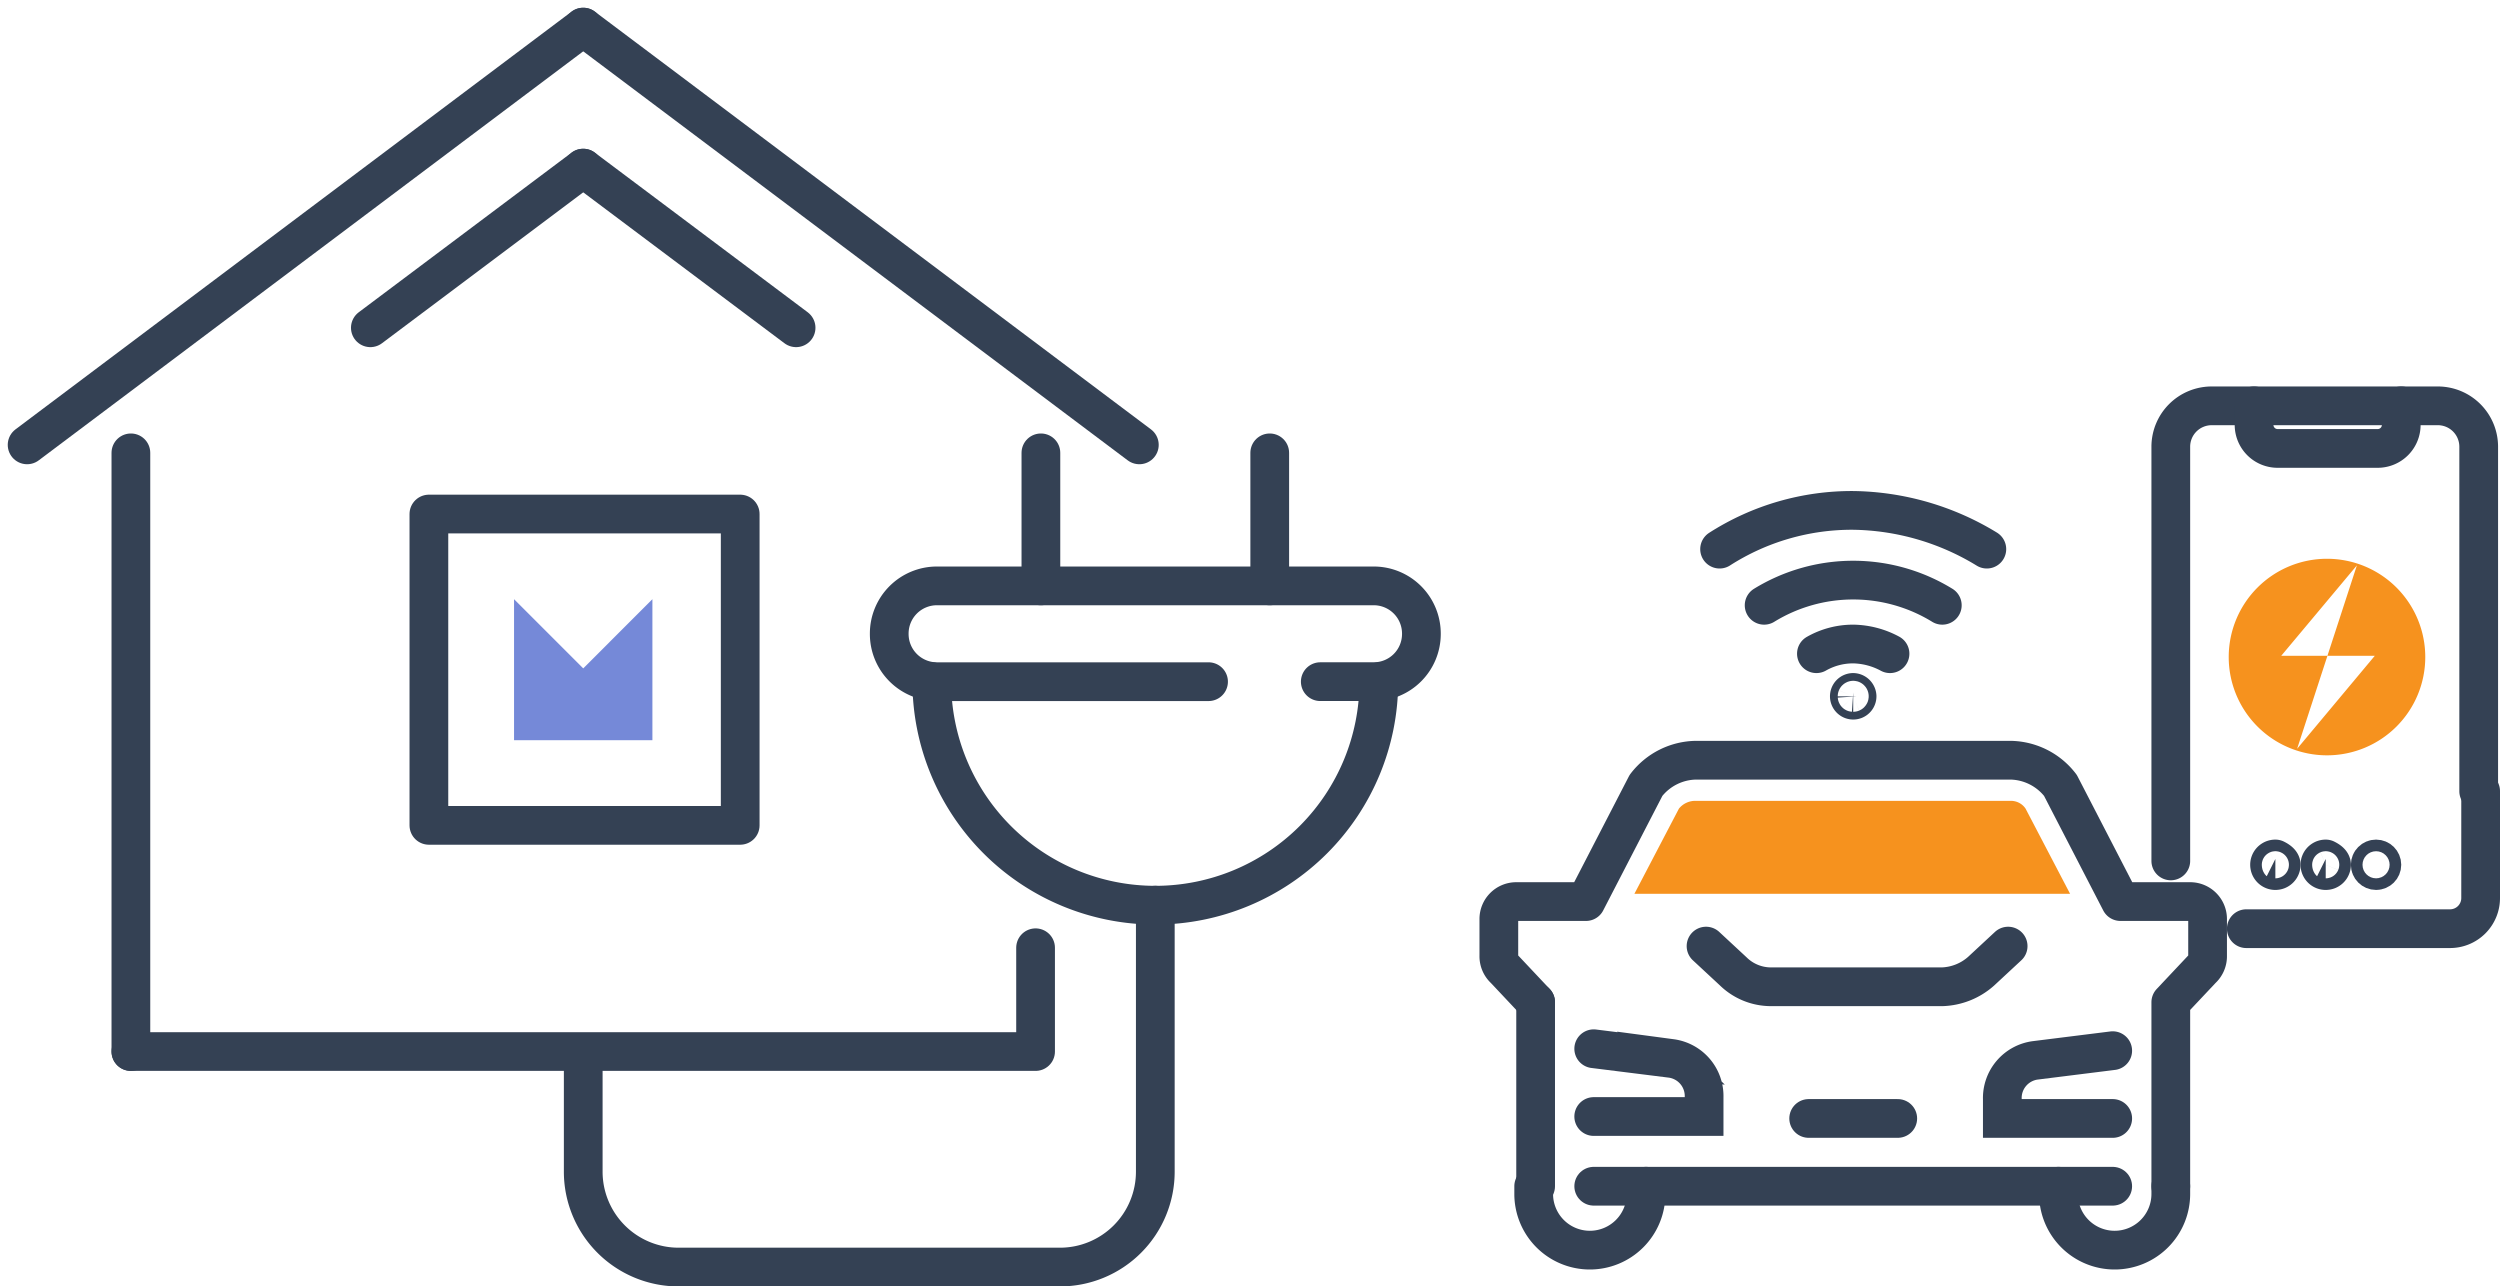 <svg xmlns="http://www.w3.org/2000/svg" width="129.1" height="66.431" viewBox="0 0 129.1 66.431"><g transform="translate(-1114.6 -998.043)"><g transform="translate(1115.4 998.843)"><g transform="translate(0.6 0.6)"><line x1="28.718" y2="21.573" fill="none" stroke="#344154" stroke-linecap="round" stroke-linejoin="round" stroke-miterlimit="10" stroke-width="2"/><line y2="30.916" transform="translate(5.359 21.985)" stroke-width="2" stroke="#344154" stroke-linecap="round" stroke-linejoin="round" stroke-miterlimit="10" fill="none"/><rect width="16.076" height="16.076" transform="translate(20.748 25.145)" stroke-width="2" stroke="#344154" stroke-linecap="round" stroke-linejoin="round" stroke-miterlimit="10" fill="none"/><path d="M4.5,40.559H51.218V35.2" transform="translate(0.859 12.342)" fill="none" stroke="#344154" stroke-linecap="round" stroke-linejoin="round" stroke-miterlimit="10" stroke-width="2"/><line x1="10.992" y2="8.244" transform="translate(17.725 7.282)" stroke-width="2" stroke="#344154" stroke-linecap="round" stroke-linejoin="round" stroke-miterlimit="10" fill="none"/><line x2="28.718" y2="21.573" transform="translate(28.718)" stroke-width="2" stroke="#344154" stroke-linecap="round" stroke-linejoin="round" stroke-miterlimit="10" fill="none"/><line x2="10.992" y2="8.244" transform="translate(28.718 7.282)" stroke-width="2" stroke="#344154" stroke-linecap="round" stroke-linejoin="round" stroke-miterlimit="10" fill="none"/></g><g transform="translate(29.318 22.585)"><path d="M57.684,25.2a11.542,11.542,0,0,1-23.084,0" transform="translate(-16.6 -13.383)" fill="none" stroke="#344154" stroke-linecap="round" stroke-linejoin="round" stroke-miterlimit="10" stroke-width="2"/><path d="M49.489,26.547H35.473A2.463,2.463,0,0,1,33,24.073h0A2.463,2.463,0,0,1,35.473,21.6H58.008a2.463,2.463,0,0,1,2.473,2.473h0a2.463,2.463,0,0,1-2.473,2.473H55.26" transform="translate(-17.198 -14.73)" fill="none" stroke="#344154" stroke-linecap="round" stroke-linejoin="round" stroke-miterlimit="10" stroke-width="2"/><g transform="translate(23.634)"><line y1="6.87" fill="none" stroke="#344154" stroke-linecap="round" stroke-linejoin="round" stroke-miterlimit="10" stroke-width="2"/><line y1="6.87" transform="translate(11.817)" stroke-width="2" stroke="#344154" stroke-linecap="round" stroke-linejoin="round" stroke-miterlimit="10" fill="none"/></g><path d="M51.042,33.6V47.34A4.926,4.926,0,0,1,46.1,52.287H26.447A4.926,4.926,0,0,1,21.5,47.34V41.295" transform="translate(-21.5 -10.241)" fill="none" stroke="#344154" stroke-linecap="round" stroke-linejoin="round" stroke-miterlimit="10" stroke-width="2"/></g><path d="M26.045,22.1v7.282H18.9V22.1l3.573,3.573Z" transform="translate(6.845 8.042)" fill="#7589d8"/></g><g transform="translate(1191.4 1018.4)"><path d="M14.3,10.9a8.788,8.788,0,0,1,9.2,0" fill="none" stroke="#344154" stroke-linecap="round" stroke-linejoin="round" stroke-miterlimit="10" stroke-width="2"/><path d="M12,8a12.654,12.654,0,0,1,6.9-2,13.557,13.557,0,0,1,6.9,2" fill="none" stroke="#344154" stroke-linecap="round" stroke-linejoin="round" stroke-miterlimit="10" stroke-width="2"/><path d="M17,13.4a3.83,3.83,0,0,1,1.9-.5,4.136,4.136,0,0,1,1.9.5" fill="none" stroke="#344154" stroke-linecap="round" stroke-linejoin="round" stroke-miterlimit="10" stroke-width="2"/><path d="M19.1,15.6a.2.2,0,1,1-.2-.2A.215.215,0,0,1,19.1,15.6Z" fill="none" stroke="#344154" stroke-linecap="round" stroke-linejoin="round" stroke-miterlimit="10" stroke-width="2"/><path d="M35.3,24.1V2.7A2.112,2.112,0,0,1,37.4.6H49.1a2.112,2.112,0,0,1,2.1,2.1V20.5" fill="none" stroke="#344154" stroke-linecap="round" stroke-miterlimit="10" stroke-width="2"/><path d="M51.3,20.5V26a1.58,1.58,0,0,1-1.6,1.6H39.2" fill="none" stroke="#344154" stroke-linecap="round" stroke-miterlimit="10" stroke-width="2"/><path d="M39.6.6v1a1.216,1.216,0,0,0,1.2,1.2H46a1.216,1.216,0,0,0,1.2-1.2V.6" fill="none" stroke="#344154" stroke-linecap="round" stroke-miterlimit="10" stroke-width="2"/><path d="M41,24.3a.3.3,0,1,1-.3-.3Q41,24.15,41,24.3Z" fill="none" stroke="#344154" stroke-linecap="round" stroke-linejoin="round" stroke-miterlimit="10" stroke-width="2"/><path d="M43.6,24.3a.3.3,0,1,1-.3-.3Q43.6,24.15,43.6,24.3Z" fill="none" stroke="#344154" stroke-linecap="round" stroke-linejoin="round" stroke-miterlimit="10" stroke-width="2"/><circle cx="0.3" cy="0.3" r="0.3" transform="translate(45.6 24)" fill="none" stroke="#344154" stroke-linecap="round" stroke-linejoin="round" stroke-miterlimit="10" stroke-width="2"/><path d="M26.9,28.5l-1.4,1.3a3.176,3.176,0,0,1-2,.8H14.7a2.792,2.792,0,0,1-2-.8l-1.4-1.3" fill="none" stroke="#344154" stroke-linecap="round" stroke-linejoin="round" stroke-miterlimit="10" stroke-width="2"/><path d="M32.3,37.4H26.6v-1a1.96,1.96,0,0,1,1.7-2l4-.5" fill="none" stroke="#344154" stroke-linecap="round" stroke-miterlimit="10" stroke-width="2"/><path d="M5.5,33.8l4,.5a1.96,1.96,0,0,1,1.7,2v1H5.5" fill="none" stroke="#344154" stroke-linecap="round" stroke-miterlimit="10" stroke-width="2"/><line y2="9.5" transform="translate(2.5 31.4)" stroke-width="2" stroke="#344154" stroke-linecap="round" stroke-linejoin="round" stroke-miterlimit="10" fill="none"/><path d="M2.5,31.4.9,29.7A.908.908,0,0,1,.6,29V27.1a.9.9,0,0,1,.9-.9H5.1l3.1-6a3.317,3.317,0,0,1,2.6-1.3H27a3.317,3.317,0,0,1,2.6,1.3l3.1,6h3.6a.9.9,0,0,1,.9.9V29a.908.908,0,0,1-.3.7l-1.6,1.7v9.5" fill="none" stroke="#344154" stroke-linecap="round" stroke-linejoin="round" stroke-miterlimit="10" stroke-width="2"/><path d="M29.5,40.9v.4a2.9,2.9,0,0,0,2.9,2.9h0a2.9,2.9,0,0,0,2.9-2.9v-.4" fill="none" stroke="#344154" stroke-linecap="round" stroke-linejoin="round" stroke-miterlimit="10" stroke-width="2"/><path d="M8.2,40.9v.4a2.9,2.9,0,0,1-2.9,2.9h0a2.9,2.9,0,0,1-2.9-2.9v-.4" fill="none" stroke="#344154" stroke-linecap="round" stroke-linejoin="round" stroke-miterlimit="10" stroke-width="2"/><path d="M32.3,40.9H5.5" fill="none" stroke="#344154" stroke-linecap="round" stroke-linejoin="round" stroke-miterlimit="10" stroke-width="2"/><line x2="4.6" transform="translate(16.6 37.4)" stroke-width="2" stroke="#344154" stroke-linecap="round" stroke-linejoin="round" stroke-miterlimit="10" fill="none"/><path d="M27,21H10.8a1.086,1.086,0,0,0-.9.4L7.6,25.8H30.1l-2.3-4.4A.909.909,0,0,0,27,21Z" fill="#f6921e"/><path d="M165.28,233.981a5.075,5.075,0,1,0,5.075,5.075A5.075,5.075,0,0,0,165.28,233.981Zm-1.543,9.812,1.565-4.8h-2.387l3.909-4.672-1.522,4.672h2.445Z" transform="translate(-121.914 -225.483)" fill="#f6921e"/></g></g></svg>
